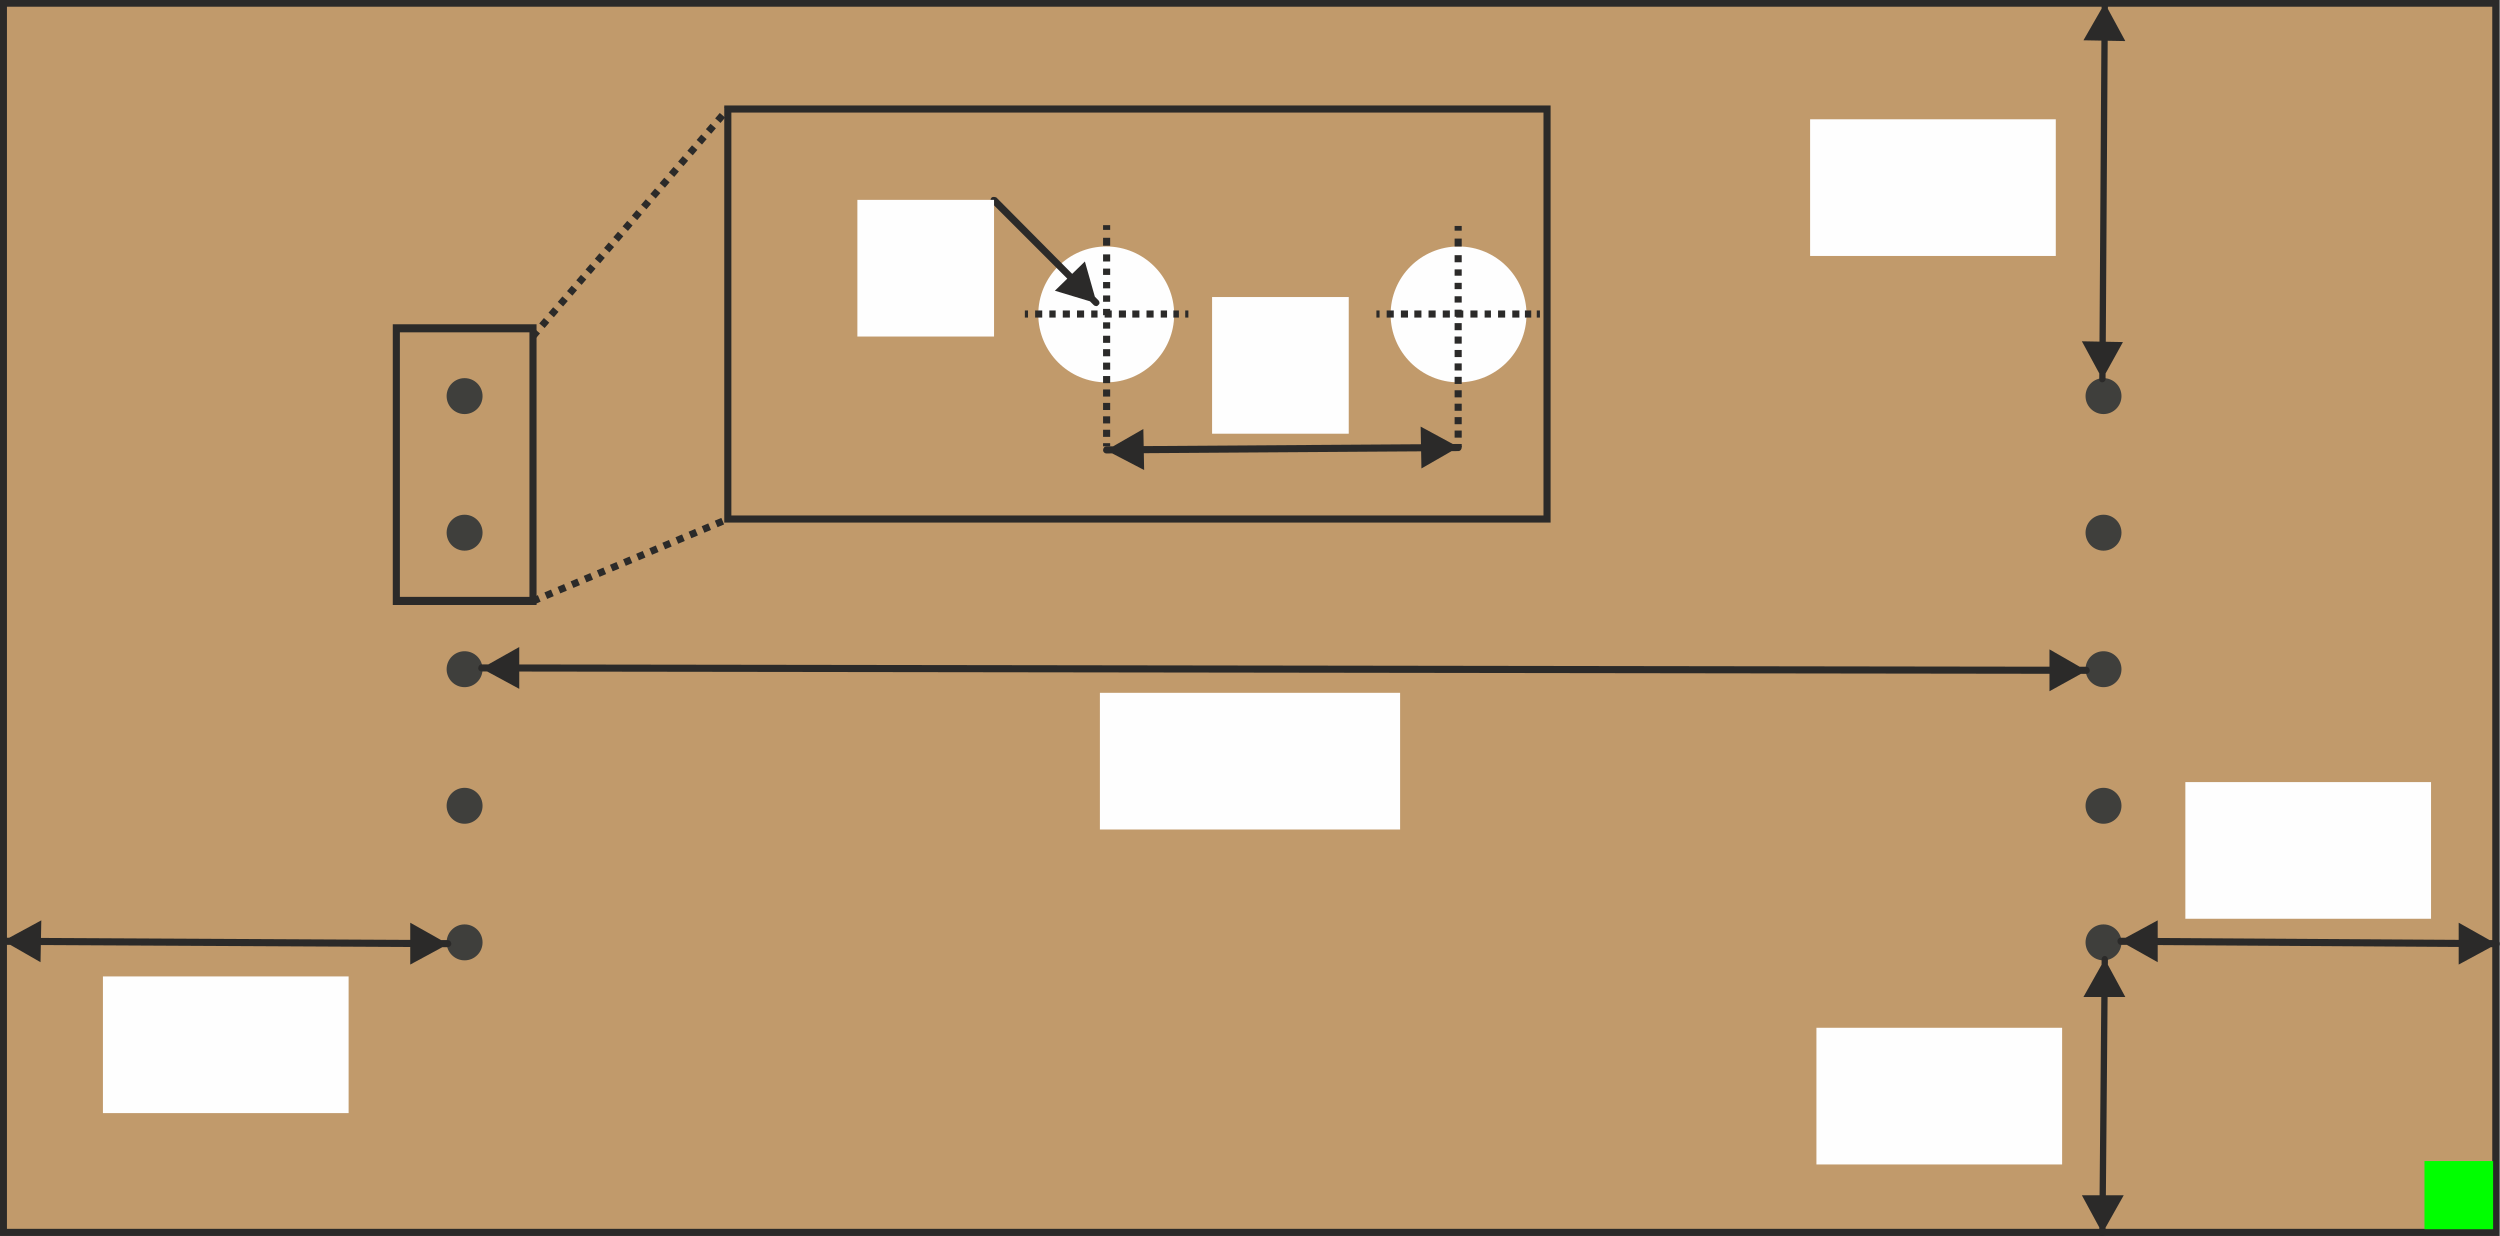 <?xml version="1.0" encoding="UTF-8"?>
<!DOCTYPE svg PUBLIC "-//W3C//DTD SVG 1.1//EN" "http://www.w3.org/Graphics/SVG/1.1/DTD/svg11.dtd">
<!-- Creator: CorelDRAW 2020 (64-Bit) -->
<svg xmlns="http://www.w3.org/2000/svg" xml:space="preserve" width="366px" height="181px" version="1.1" style="shape-rendering:geometricPrecision; text-rendering:geometricPrecision; image-rendering:optimizeQuality; fill-rule:evenodd; clip-rule:evenodd"
viewBox="0 0 31.64 15.65"
 xmlns:xlink="http://www.w3.org/1999/xlink"
 xmlns:xodm="http://www.corel.com/coreldraw/odm/2003">
 <rect x="0" y="0" width="31.64" height="15.65" fill="#808080" stroke="none"/>
 <defs>
  <style type="text/css">
   <![CDATA[
    .str2 {stroke:#2B2A29;stroke-width:0.09;stroke-miterlimit:22.926}
    .str0 {stroke:#2B2A29;stroke-width:0.09;stroke-miterlimit:22.926}
    .str1 {stroke:#3F3F3C;stroke-width:0.09;stroke-miterlimit:22.926}
    .str3 {stroke:#2B2A29;stroke-width:0.09;stroke-miterlimit:22.926;stroke-dasharray:0.09 0.09}
    .fil5 {fill:none}
    .fil6 {fill:#FEFEFE}
    .fil4 {fill:#FEFEFE}
    .fil2 {fill:lime}
    .fil1 {fill:#3F3F3C}
    .fil0 {fill:#C19A6B}
    .fil3 {fill:#2B2A29;fill-rule:nonzero}
   ]]>
  </style>
 </defs>
 <g id="Capa_x0020_1">
  <rect class="fil0 str0" x="0.04" y="0.04" width="31.55" height="15.56"/>
  <circle class="fil1 str1" transform="matrix(-6.96894E-15 -0.263 0.263 -6.96894E-15 26.624 11.929)" r="0.82"/>
  <circle class="fil1 str1" transform="matrix(-6.96894E-15 -0.263 0.263 -6.96894E-15 26.624 10.2)" r="0.82"/>
  <circle class="fil1 str1" transform="matrix(-6.96894E-15 -0.263 0.263 -6.96894E-15 26.624 8.471)" r="0.82"/>
  <circle class="fil1 str1" transform="matrix(-6.96894E-15 -0.263 0.263 -6.96894E-15 26.624 6.743)" r="0.82"/>
  <circle class="fil1 str1" transform="matrix(-6.96894E-15 -0.263 0.263 -6.96894E-15 26.624 5.014)" r="0.82"/>
  <circle class="fil1 str1" transform="matrix(-6.96894E-15 -0.263 0.263 -6.96894E-15 5.878 11.929)" r="0.82"/>
  <circle class="fil1 str1" transform="matrix(-6.96894E-15 -0.263 0.263 -6.96894E-15 5.878 10.2)" r="0.82"/>
  <circle class="fil1 str1" transform="matrix(-6.96894E-15 -0.263 0.263 -6.96894E-15 5.878 8.471)" r="0.82"/>
  <rect class="fil2" transform="matrix(-3.08792E-14 -1.166 1.143 -3.02747E-14 30.687 15.56)" width="0.74" height="0.76"/>
  <g>
   <path class="fil3" d="M25.94 8.75l0 -0.53 0.47 0.27 -0.47 0.26zm0.47 -0.31c0.02,0 0.04,0.02 0.04,0.05 0,0.02 -0.02,0.04 -0.04,0.04l0 -0.09zm-20.32 -0.03l20.32 0.03 0 0.09 -20.32 -0.03 0 -0.09zm0.48 0.31l-0.48 -0.26 0.48 -0.27 0 0.53zm-0.48 -0.22c-0.02,0 -0.04,-0.02 -0.04,-0.04 0,-0.03 0.02,-0.05 0.04,-0.05l0 0.09z"/>
  </g>
  <rect class="fil4" x="13.92" y="8.77" width="3.8" height="1.73"/>
  <rect class="fil4" x="1.3" y="12.36" width="3.11" height="1.73"/>
  <g>
   <path class="fil3" d="M5.19 12.21l0 -0.53 0.48 0.27 -0.48 0.26zm0.47 -0.31c0.03,0 0.05,0.02 0.05,0.05 0,0.02 -0.02,0.04 -0.05,0.04l0 -0.09zm-5.62 -0.03l5.62 0.03 0 0.09 -5.62 -0.03 0 -0.09zm0.47 0.31l-0.47 -0.27 0.48 -0.26 -0.01 0.53zm-0.47 -0.22c-0.02,0 -0.04,-0.02 -0.04,-0.05 0,-0.02 0.02,-0.04 0.04,-0.04l0 0.09z"/>
  </g>
  <g>
   <path class="fil3" d="M26.35 15.13l0.53 0 -0.27 0.48 -0.26 -0.48zm0.3 0.47c0,0.03 -0.02,0.05 -0.04,0.05 -0.03,0 -0.04,-0.02 -0.04,-0.05l0.08 0zm0.03 -3.45l-0.03 3.45 -0.08 0 0.03 -3.46 0.08 0.01zm-0.31 0.47l0.27 -0.48 0.26 0.48 -0.53 0zm0.23 -0.48c0,-0.02 0.02,-0.04 0.04,-0.04 0.02,0 0.04,0.02 0.04,0.05l-0.08 -0.01z"/>
  </g>
  <rect class="fil4" x="22.99" y="13.01" width="3.11" height="1.73"/>
  <rect class="fil4" x="27.66" y="9.9" width="3.11" height="1.73"/>
  <g>
   <path class="fil3" d="M31.12 12.21l0 -0.53 0.48 0.27 -0.48 0.26zm0.48 -0.31c0.02,0 0.04,0.02 0.04,0.05 0,0.02 -0.02,0.04 -0.05,0.04l0.01 -0.09zm-4.76 -0.03l4.76 0.03 -0.01 0.09 -4.75 -0.03 0 -0.09zm0.47 0.31l-0.48 -0.27 0.48 -0.26 0 0.53zm-0.47 -0.22c-0.02,0 -0.04,-0.02 -0.04,-0.05 0,-0.02 0.02,-0.04 0.04,-0.04l0 0.09z"/>
  </g>
  <rect class="fil4" x="22.91" y="1.51" width="3.11" height="1.73"/>
  <g>
   <path class="fil3" d="M26.35 4.32l0.52 0.01 -0.26 0.47 -0.26 -0.48zm0.3 0.48c0,0.02 -0.02,0.04 -0.04,0.04 -0.03,0 -0.04,-0.02 -0.04,-0.04l0.08 0zm0.03 -4.76l-0.03 4.76 -0.08 0 0.03 -4.76 0.08 0zm-0.31 0.47l0.27 -0.47 0.26 0.48 -0.53 -0.01zm0.23 -0.47c0,-0.02 0.02,-0.04 0.04,-0.04 0.02,0 0.04,0.02 0.04,0.04l-0.08 0z"/>
  </g>
  <rect class="fil5 str2" x="9.21" y="1.38" width="10.37" height="5.19"/>
  <circle class="fil6" cx="18.46" cy="3.98" r="0.86"/>
  <circle class="fil6" cx="14" cy="3.98" r="0.86"/>
  <g>
   <path class="fil3" d="M18.5 2.92l-0.09 0 0 -0.06 0.09 0 0 0.06zm0 0.2l-0.09 0 0 -0.1 0.09 0 0 0.1zm-0.09 0.16l0 -0.05 0.09 0 0 0.05 0 0 -0.09 0zm0.09 0.04l-0.09 0 0 -0.04 0.09 0 0 0.04zm0 0.17l-0.09 0 0 -0.08 0.09 0 0 0.08zm0 0.17l-0.09 0 0 -0.08 0.09 0 0 0.08zm0 0.17l-0.09 0 0 -0.08 0.09 0 0 0.08zm0 0.18l-0.09 0 0 -0.09 0.09 0 0 0.09zm0 0.17l-0.09 0 0 -0.09 0.09 0 0 0.09zm0 0.17l-0.09 0 0 -0.09 0.09 0 0 0.09zm0 0.17l-0.09 0 0 -0.09 0.09 0 0 0.09zm0 0.17l-0.09 0 0 -0.09 0.09 0 0 0.09zm0 0.17l-0.09 0 0 -0.09 0.09 0 0 0.09zm0 0.17l-0.09 0 0 -0.09 0.09 0 0 0.09zm0 0.17l-0.09 0 0 -0.09 0.09 0 0 0.09zm0 0.17l-0.09 0 0 -0.09 0.09 0 0 0.09zm0 0.17l-0.09 0 0 -0.09 0.09 0 0 0.09zm-0.09 0.12l0 -0.04 0.09 0 0 0.04 -0.09 0z"/>
  </g>
  <g>
   <path class="fil3" d="M19.45 4.02l0 -0.09 0.04 0 0 0.09 -0.04 0zm-0.15 0l0 -0.09 0.08 0 0 0.09 -0.08 0zm-0.12 -0.09l0.05 0 0 0.09 -0.05 0 0 0 0 -0.09zm-0.04 0.09l0 -0.09 0.04 0 0 0.09 -0.04 0zm-0.18 0l0 -0.09 0.09 0 0 0.09 -0.09 0zm-0.17 0l0 -0.09 0.08 0 0 0.09 -0.08 0zm-0.18 0l0 -0.09 0.09 0 0 0.09 -0.09 0zm-0.18 0l0 -0.09 0.09 0 0 0.09 -0.09 0zm-0.17 0l0 -0.09 0.09 0 0 0.09 -0.09 0zm-0.18 0l0 -0.09 0.09 0 0 0.09 -0.09 0zm-0.18 0l0 -0.09 0.09 0 0 0.09 -0.09 0zm-0.17 0l0 -0.09 0.09 0 0 0.09 -0.09 0zm-0.18 0l0 -0.09 0.09 0 0 0.09 -0.09 0zm-0.13 -0.09l0.04 0 0 0.09 -0.04 0 0 -0.09z"/>
  </g>
  <g>
   <path class="fil3" d="M17.99 5.93l-0.01 -0.53 0.48 0.26 -0.47 0.27zm0.47 -0.31c0.02,0 0.04,0.02 0.04,0.04 0,0.03 -0.02,0.05 -0.04,0.05l0 -0.09zm-4.46 0.03l4.46 -0.03 0 0.09 -4.46 0.03 0 -0.09zm0.48 0.3l-0.48 -0.25 0.47 -0.27 0.01 0.52zm-0.48 -0.21c-0.02,0 -0.04,-0.02 -0.04,-0.04 0,-0.03 0.02,-0.05 0.04,-0.05l0 0.09z"/>
  </g>
  <rect class="fil4" x="15.34" y="3.76" width="1.73" height="1.73"/>
  <g>
   <path class="fil3" d="M15 4.02l0 -0.09 0.04 0 0 0.09 -0.04 0zm-0.15 0l0 -0.09 0.07 0 0 0.09 -0.07 0zm-0.12 -0.09l0.04 0 0 0.09 -0.04 0 0 0 0 -0.09zm-0.04 0.09l0 -0.09 0.04 0 0 0.09 -0.04 0zm-0.18 0l0 -0.09 0.09 0 0 0.09 -0.09 0zm-0.18 0l0 -0.09 0.09 0 0 0.09 -0.09 0zm-0.17 0l0 -0.09 0.09 0 0 0.09 -0.09 0zm-0.18 0l0 -0.09 0.09 0 0 0.09 -0.09 0zm-0.17 0l0 -0.09 0.08 0 0 0.09 -0.08 0zm-0.18 0l0 -0.09 0.09 0 0 0.09 -0.09 0zm-0.18 0l0 -0.09 0.09 0 0 0.09 -0.09 0zm-0.17 0l0 -0.09 0.08 0 0 0.09 -0.08 0zm-0.18 0l0 -0.09 0.09 0 0 0.09 -0.09 0zm-0.13 -0.09l0.04 0 0 0.09 -0.04 0 0 -0.09z"/>
  </g>
  <g>
   <path class="fil3" d="M14.05 2.91l-0.09 0 0 -0.06 0.09 0 0 0.06zm0 0.2l-0.09 0 0 -0.1 0.09 0 0 0.1zm-0.09 0.16l0 -0.05 0.09 0 0 0.05 0 0 -0.09 0zm0.09 0.04l-0.09 0 0 -0.04 0.09 0 0 0.04zm0 0.17l-0.09 0 0 -0.08 0.09 0 0 0.08zm0 0.17l-0.09 0 0 -0.08 0.09 0 0 0.08zm0 0.17l-0.09 0 0 -0.08 0.09 0 0 0.08zm0 0.17l-0.09 0 0 -0.08 0.09 0 0 0.08zm0 0.17l-0.09 0 0 -0.08 0.09 0 0 0.08zm0 0.18l-0.09 0 0 -0.09 0.09 0 0 0.09zm0 0.17l-0.09 0 0 -0.09 0.09 0 0 0.09zm0 0.17l-0.09 0 0 -0.09 0.09 0 0 0.09zm0 0.17l-0.09 0 0 -0.09 0.09 0 0 0.09zm0 0.17l-0.09 0 0 -0.09 0.09 0 0 0.09zm0 0.17l-0.09 0 0 -0.09 0.09 0 0 0.09zm0 0.17l-0.09 0 0 -0.09 0.09 0 0 0.09zm0 0.17l-0.09 0 0 -0.09 0.09 0 0 0.09zm-0.09 0.12l0 -0.04 0.09 0 0 0.04 -0.09 0z"/>
  </g>
  <g>
   <path class="fil3" d="M13.35 3.68l0.38 -0.37 0.15 0.53 -0.53 -0.16zm0.55 0.12c0.02,0.02 0.02,0.05 0,0.06 -0.01,0.02 -0.04,0.02 -0.06,0l0.06 -0.06zm-1.29 -1.3l1.29 1.3 -0.06 0.06 -1.29 -1.29 0.06 -0.07zm-0.06 0.07c-0.02,-0.02 -0.02,-0.05 0,-0.07 0.01,-0.01 0.04,-0.01 0.06,0l-0.06 0.07z"/>
  </g>
  <rect class="fil4" x="10.85" y="2.53" width="1.73" height="1.73"/>
  <line class="fil5 str3" x1="6.74" y1="4.26" x2="9.21" y2= "1.38" />
  <rect class="fil5 str2" transform="matrix(-3.01739E-14 -1.139 1 -2.64845E-14 5.014 7.607)" width="3.03" height="1.73"/>
  <circle class="fil1 str1" transform="matrix(-6.96894E-15 -0.263 0.263 -6.96894E-15 5.878 6.743)" r="0.82"/>
  <circle class="fil1 str1" transform="matrix(-6.96894E-15 -0.263 0.263 -6.96894E-15 5.878 5.014)" r="0.82"/>
  <line class="fil5 str3" x1="6.74" y1="7.61" x2="9.21" y2= "6.57" />
 </g>
</svg>
